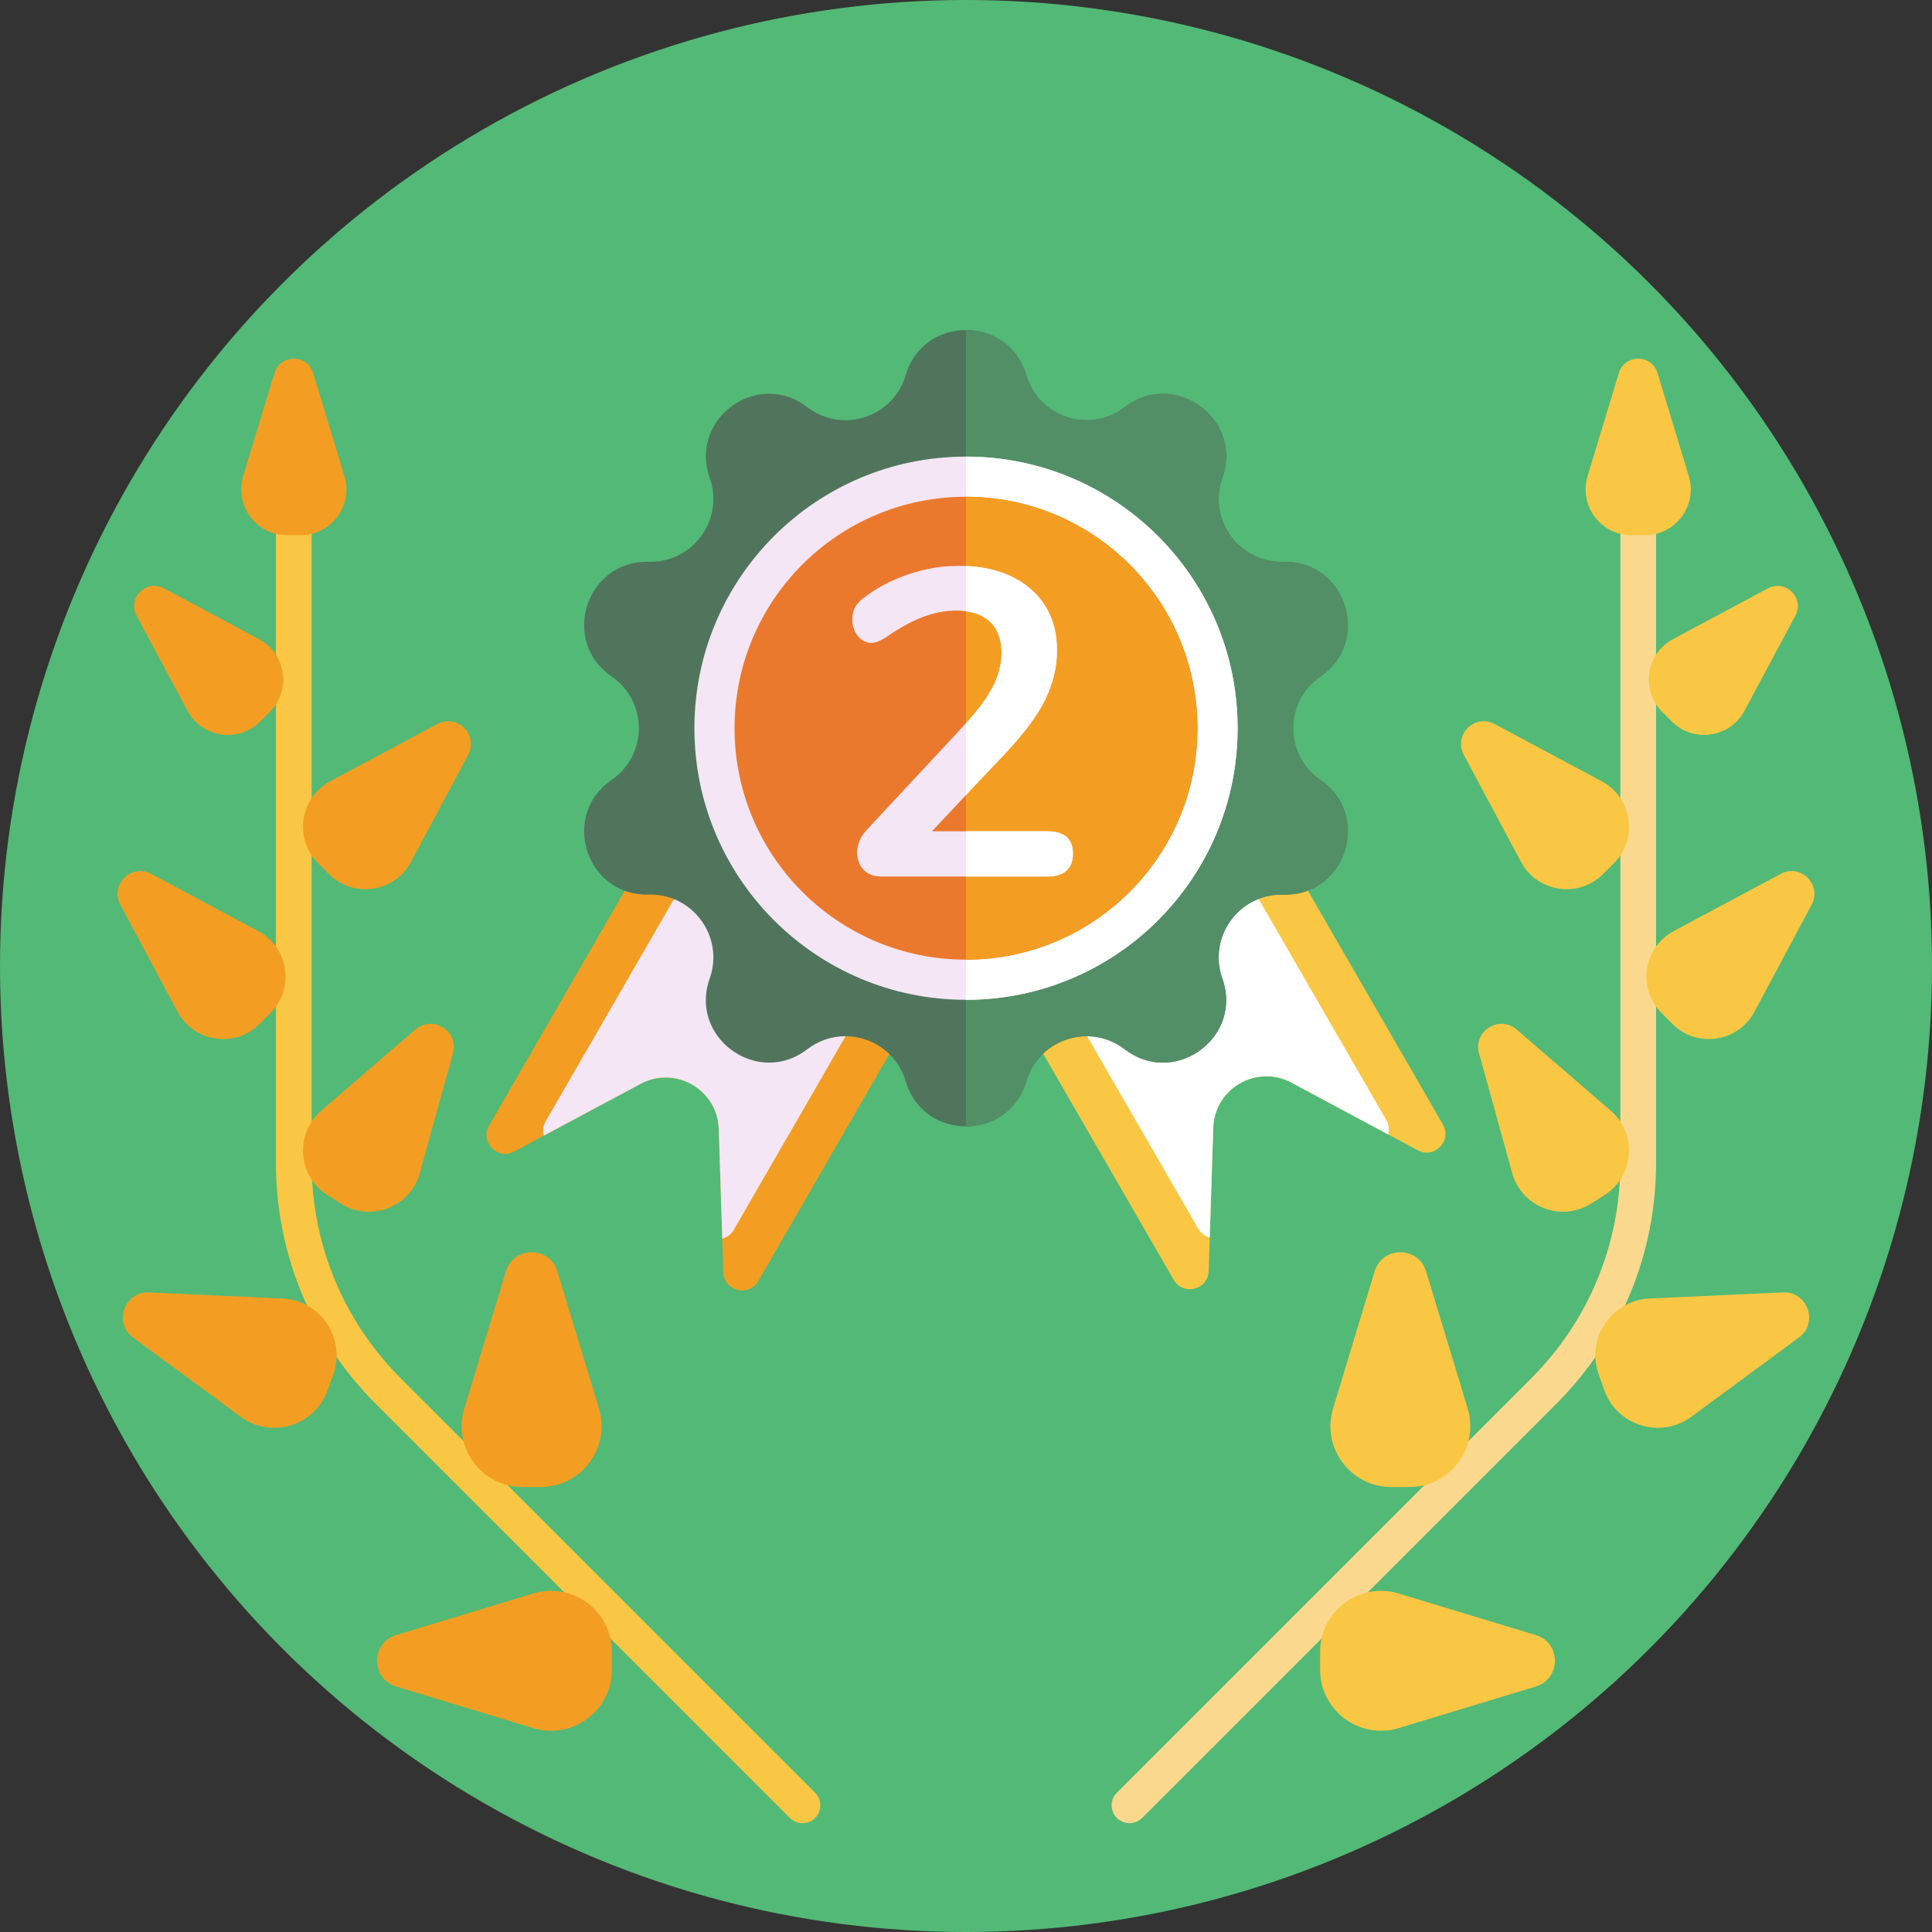 <?xml version="1.0" encoding="iso-8859-1"?>
<!-- Generator: Adobe Illustrator 22.0.1, SVG Export Plug-In . SVG Version: 6.00 Build 0)  -->
<svg version="1.1" id="_x35_0" xmlns="http://www.w3.org/2000/svg" xmlns:xlink="http://www.w3.org/1999/xlink" x="0px" y="0px"
	 viewBox="0 0 512 512" style="enable-background:new 0 0 512 512;" xml:space="preserve">
<rect x="0" y="0" width="512" height="512" fill="#333333" stroke="none"/>
<g>
	<circle style="fill:#53B976;" cx="256" cy="256" r="256"/>
	<g>
		<g>
			<g>
				<path style="fill:#FAD98F;" d="M299.331,483.163c-1.211,0-2.422-0.462-3.346-1.386c-1.848-1.848-1.848-4.844,0-6.693
					l109.764-109.763c15.256-15.257,23.658-35.541,23.658-57.117V123.506c0-2.613,2.118-4.732,4.732-4.732
					c2.614,0,4.732,2.119,4.732,4.732v184.699c0,24.104-9.387,46.765-26.431,63.81L302.676,481.777
					C301.753,482.701,300.541,483.163,299.331,483.163z"/>
			</g>
			<g>
				<path style="fill:#F9C744;" d="M373.512,394.077h-4.802c-10.826,0-18.579-10.453-15.437-20.814l11.025-36.348
					c2.044-6.737,11.583-6.737,13.626,0l11.025,36.348C392.091,383.624,384.338,394.077,373.512,394.077z"/>
				<path style="fill:#F9C744;" d="M443.211,271.355l-2.878-2.878c-6.488-6.488-4.87-17.4,3.222-21.726l28.391-15.176
					c5.263-2.813,10.98,2.904,8.166,8.166l-15.176,28.391C460.611,276.225,449.7,277.843,443.211,271.355z"/>
				<path style="fill:#F9C744;" d="M443.049,191.208l-2.553-2.553c-5.756-5.756-4.32-15.437,2.859-19.274l25.188-13.464
					c4.669-2.496,9.741,2.576,7.245,7.245l-13.464,25.188C458.485,195.528,448.805,196.964,443.049,191.208z"/>
				<path style="fill:#F9C744;" d="M435.944,141.828h-3.611c-8.141,0-13.97-7.86-11.608-15.65l8.29-27.331
					c1.537-5.066,8.709-5.066,10.246,0l8.29,27.331C449.914,133.968,444.085,141.828,435.944,141.828z"/>
				<path style="fill:#F9C744;" d="M427.698,228.766l-2.878,2.878c-6.488,6.488-17.4,4.87-21.726-3.222l-15.176-28.391
					c-2.813-5.263,2.904-10.98,8.166-8.166l28.391,15.176C432.568,211.366,434.186,222.278,427.698,228.766z"/>
				<path style="fill:#F9C744;" d="M425.208,316.72l-3.514,2.227c-7.923,5.02-18.444,0.964-20.947-8.075l-8.784-31.712
					c-1.628-5.878,5.353-10.301,9.972-6.318l24.921,21.489C433.958,300.455,433.13,311.7,425.208,316.72z"/>
				<path style="fill:#F9C744;" d="M349.855,442.529v-4.802c0-10.826,10.453-18.579,20.814-15.437l36.348,11.025
					c6.737,2.044,6.737,11.583,0,13.626l-36.348,11.025C360.309,461.109,349.855,453.356,349.855,442.529z"/>
				<path style="fill:#F9C744;" d="M425.146,368.373l-1.494-4.217c-3.368-9.508,3.4-19.569,13.477-20.032l35.351-1.625
					c6.553-0.301,9.52,8.076,4.239,11.967l-28.491,20.99C440.106,381.437,428.514,377.881,425.146,368.373z"/>
			</g>
		</g>
		<g>
			<g>
				<path style="fill:#F9C744;" d="M212.669,483.163c1.211,0,2.422-0.462,3.346-1.386c1.848-1.848,1.848-4.844,0-6.693
					L106.252,365.322c-15.256-15.257-23.658-35.541-23.658-57.117V123.506c0-2.613-2.118-4.732-4.732-4.732
					s-4.732,2.119-4.732,4.732v184.699c0,24.104,9.387,46.765,26.431,63.81l109.763,109.763
					C210.247,482.701,211.459,483.163,212.669,483.163z"/>
			</g>
			<g>
				<path style="fill:#F39E22;" d="M138.488,394.077h4.802c10.826,0,18.579-10.453,15.437-20.814l-11.025-36.348
					c-2.044-6.737-11.583-6.737-13.626,0l-11.025,36.348C119.909,383.624,127.662,394.077,138.488,394.077z"/>
				<path style="fill:#F39E22;" d="M68.789,271.355l2.878-2.878c6.488-6.488,4.87-17.4-3.222-21.726l-28.391-15.176
					c-5.263-2.813-10.98,2.904-8.166,8.166l15.176,28.391C51.389,276.225,62.3,277.843,68.789,271.355z"/>
				<path style="fill:#F39E22;" d="M68.951,191.208l2.553-2.553c5.756-5.756,4.321-15.437-2.859-19.274l-25.188-13.464
					c-4.669-2.496-9.741,2.576-7.245,7.245l13.464,25.188C53.515,195.528,63.195,196.964,68.951,191.208z"/>
				<path style="fill:#F39E22;" d="M76.056,141.828h3.611c8.141,0,13.97-7.86,11.608-15.65l-8.29-27.331
					c-1.537-5.066-8.709-5.066-10.246,0l-8.29,27.331C62.086,133.968,67.915,141.828,76.056,141.828z"/>
				<path style="fill:#F39E22;" d="M84.302,228.766l2.878,2.878c6.488,6.488,17.4,4.87,21.726-3.222l15.176-28.391
					c2.813-5.263-2.904-10.98-8.166-8.166l-28.391,15.176C79.432,211.366,77.814,222.278,84.302,228.766z"/>
				<path style="fill:#F39E22;" d="M86.792,316.72l3.514,2.227c7.923,5.02,18.444,0.964,20.947-8.075l8.784-31.712
					c1.628-5.878-5.353-10.301-9.972-6.318L85.146,294.33C78.042,300.455,78.869,311.7,86.792,316.72z"/>
				<path style="fill:#F39E22;" d="M162.145,442.529v-4.802c0-10.826-10.453-18.579-20.814-15.437l-36.348,11.025
					c-6.737,2.044-6.737,11.583,0,13.626l36.348,11.025C151.691,461.109,162.145,453.356,162.145,442.529z"/>
				<path style="fill:#F39E22;" d="M86.854,368.373l1.494-4.217c3.368-9.508-3.4-19.569-13.477-20.032l-35.351-1.625
					c-6.553-0.301-9.52,8.076-4.239,11.967l28.491,20.99C71.894,381.437,83.486,377.881,86.854,368.373z"/>
			</g>
		</g>
	</g>
	<g>
		<g>
			<g>
				<g>
					<path style="fill:#F9C744;" d="M382.379,297.978l-45.055-78.039l-71.338,41.187l45.056,78.039
						c2.502,4.333,9.116,2.672,9.273-2.329l0.279-8.89l0.93-29.081c0.334-10.434,11.511-16.887,20.714-11.959l25.65,13.735
						l7.839,4.203C380.135,307.208,384.881,302.311,382.379,297.978z"/>
					<path style="fill:#FFFFFF;" d="M282.934,265.668l34.602,59.933c0.75,1.299,1.862,2.056,3.057,2.345l0.93-29.081
						c0.334-10.434,11.511-16.887,20.714-11.959l25.65,13.735c0.347-1.179,0.247-2.521-0.503-3.82l-34.602-59.933L282.934,265.668z"
						/>
				</g>
				<g>
					<path style="fill:#F39E22;" d="M174.677,220.262l-45.056,78.039c-2.502,4.333,2.244,9.23,6.654,6.866l7.839-4.204l25.65-13.735
						c9.203-4.928,20.381,1.525,20.714,11.96l0.93,29.081l0.279,8.89c0.157,5.001,6.771,6.662,9.273,2.329l45.056-78.039
						L174.677,220.262z"/>
					<path style="fill:#F4E6F4;" d="M179.218,237.211l-34.602,59.933c-0.75,1.299-0.85,2.641-0.503,3.82l25.65-13.735
						c9.203-4.928,20.381,1.525,20.714,11.959l0.93,29.081c1.194-0.289,2.307-1.046,3.057-2.345l34.602-59.933L179.218,237.211z"/>
				</g>
			</g>
			<g>
				<g>
					<path style="fill:#50755C;" d="M357.201,220.259c0,8.646-6.643,17.124-17.143,16.825h-0.468
						c-11.434,0-19.538,11.36-15.664,22.233c0.711,1.984,1.029,3.911,1.029,5.764c0,12.838-15.383,21.84-26.874,12.988
						c-3.069-2.358-6.625-3.462-10.106-3.462c-7.018,0-13.793,4.454-16.001,11.959c-2.358,7.954-9.171,11.94-15.982,11.94
						c-6.812,0-13.624-3.986-15.964-11.94c-2.208-7.505-8.983-11.959-16.001-11.959c-3.481,0-7.037,1.104-10.106,3.462
						c-3.2,2.47-6.7,3.537-10.087,3.537c-10.536,0-19.968-10.462-15.758-22.289c0.674-1.871,0.973-3.762,0.973-5.614
						c0-8.983-7.411-16.881-17.105-16.619h-0.524c-16.226,0-22.889-21.073-9.357-30.374c4.828-3.294,7.242-8.515,7.242-13.737
						c0-5.203-2.414-10.405-7.242-13.718c-5.035-3.444-7.262-8.515-7.262-13.531c0-8.646,6.644-17.124,17.143-16.843h0.468
						c11.434,0,19.538-11.341,15.664-22.214c-0.711-1.984-1.029-3.911-1.029-5.783c0-12.838,15.383-21.84,26.875-12.988
						c3.069,2.358,6.625,3.462,10.106,3.462c7.018,0,13.793-4.454,16.001-11.959c2.339-7.954,9.152-11.94,15.964-11.94
						c6.812,0,13.624,3.986,15.982,11.94c3.294,11.229,16.843,15.627,26.107,8.496c3.2-2.47,6.7-3.537,10.087-3.537
						c10.537,0,19.969,10.462,15.758,22.308c-0.674,1.871-0.973,3.762-0.973,5.614c0,8.983,7.411,16.862,17.105,16.6h0.505
						c16.244,0,22.907,21.091,9.376,30.374c-4.829,3.313-7.243,8.515-7.243,13.718c0,5.221,2.414,10.443,7.243,13.737
						C354.974,210.153,357.201,215.244,357.201,220.259z"/>
					<path style="fill:#528F66;" d="M357.201,220.259c0,8.646-6.643,17.124-17.143,16.825h-0.468
						c-11.434,0-19.538,11.36-15.664,22.233c0.711,1.984,1.029,3.911,1.029,5.764c0,12.838-15.383,21.84-26.874,12.988
						c-3.069-2.358-6.625-3.462-10.106-3.462c-7.018,0-13.793,4.454-16.001,11.959c-2.358,7.954-9.171,11.94-15.982,11.94V87.46
						c6.812,0,13.624,3.986,15.982,11.94c3.294,11.229,16.843,15.627,26.107,8.496c3.2-2.47,6.7-3.537,10.087-3.537
						c10.537,0,19.969,10.462,15.758,22.308c-0.674,1.871-0.973,3.762-0.973,5.614c0,8.983,7.411,16.862,17.105,16.6h0.505
						c16.244,0,22.907,21.091,9.376,30.374c-4.829,3.313-7.243,8.515-7.243,13.718c0,5.221,2.414,10.443,7.243,13.737
						C354.974,210.153,357.201,215.244,357.201,220.259z"/>
				</g>
				<g>
					<path style="fill:#F4E6F4;" d="M327.979,192.991c0,39.742-32.227,71.969-71.986,71.969c-39.742,0-71.969-32.227-71.969-71.969
						c0-39.759,32.227-71.986,71.969-71.986C295.752,121.005,327.979,153.232,327.979,192.991z"/>
					<path style="fill:#FFFFFF;" d="M327.979,192.991c0,39.742-32.227,71.969-71.986,71.969V121.005
						C295.752,121.005,327.979,153.232,327.979,192.991z"/>
				</g>
				<g>
					<path style="fill:#EA792E;" d="M317.339,192.992c0,33.874-27.454,61.328-61.347,61.328c-33.874,0-61.328-27.454-61.328-61.328
						c0-33.892,27.454-61.347,61.328-61.347C289.885,131.645,317.339,159.099,317.339,192.992z"/>
					<path style="fill:#F39E22;" d="M317.339,192.992c0,33.874-27.454,61.328-61.347,61.328V131.645
						C289.885,131.645,317.339,159.099,317.339,192.992z"/>
				</g>
			</g>
		</g>
		<g>
			<path style="fill:#F4E6F4;" d="M277.42,220.295h-30.448c4.894-5.195,15.014-15.98,19.949-21.217
				c4.768-5.074,8.153-9.666,10.147-13.776c8.196-17.865-0.453-34.557-21.068-35.298c-5.263-0.257-10.394,0.518-15.601,2.32
				c-4.531,1.574-8.492,3.71-11.87,6.396c-1.824,1.546-2.645,3.04-2.659,5.42c-0.105,3.934,3.286,7.658,7.149,5.711
				c0.773-0.346,1.54-0.787,2.306-1.329c2.998-2.076,5.983-3.703,8.94-4.897c5.537-2.192,13.433-3.026,18.049,1.092
				c2.076,1.926,3.113,4.694,3.113,8.302c-0.181,7.368-3.961,12.476-9.347,18.565c-0.047,0.138-26.222,28.122-26.284,28.251
				c-2.892,2.898-3.767,7.68-0.929,10.669c1.16,1.194,2.734,1.784,4.734,1.784h43.818c4.612,0,6.912-2.035,6.912-6.111
				C284.332,222.255,282.033,220.295,277.42,220.295z"/>
			<g>
				<path style="fill:#FFFFFF;" d="M280.066,172.096c0.387,16.058-13.706,27.072-24.066,38.595v-19.019
					c3.243-3.525,5.675-6.859,7.176-9.828c4.16-7.949,3.029-18.72-7.176-19.854v-11.985
					C269.428,150.452,280.187,158.351,280.066,172.096z"/>
				<path style="fill:#FFFFFF;" d="M284.332,226.176c0,4.077-2.299,6.111-6.912,6.111H256v-11.992h21.42
					C282.033,220.295,284.332,222.255,284.332,226.176z"/>
			</g>
		</g>
	</g>
</g>
</svg>

